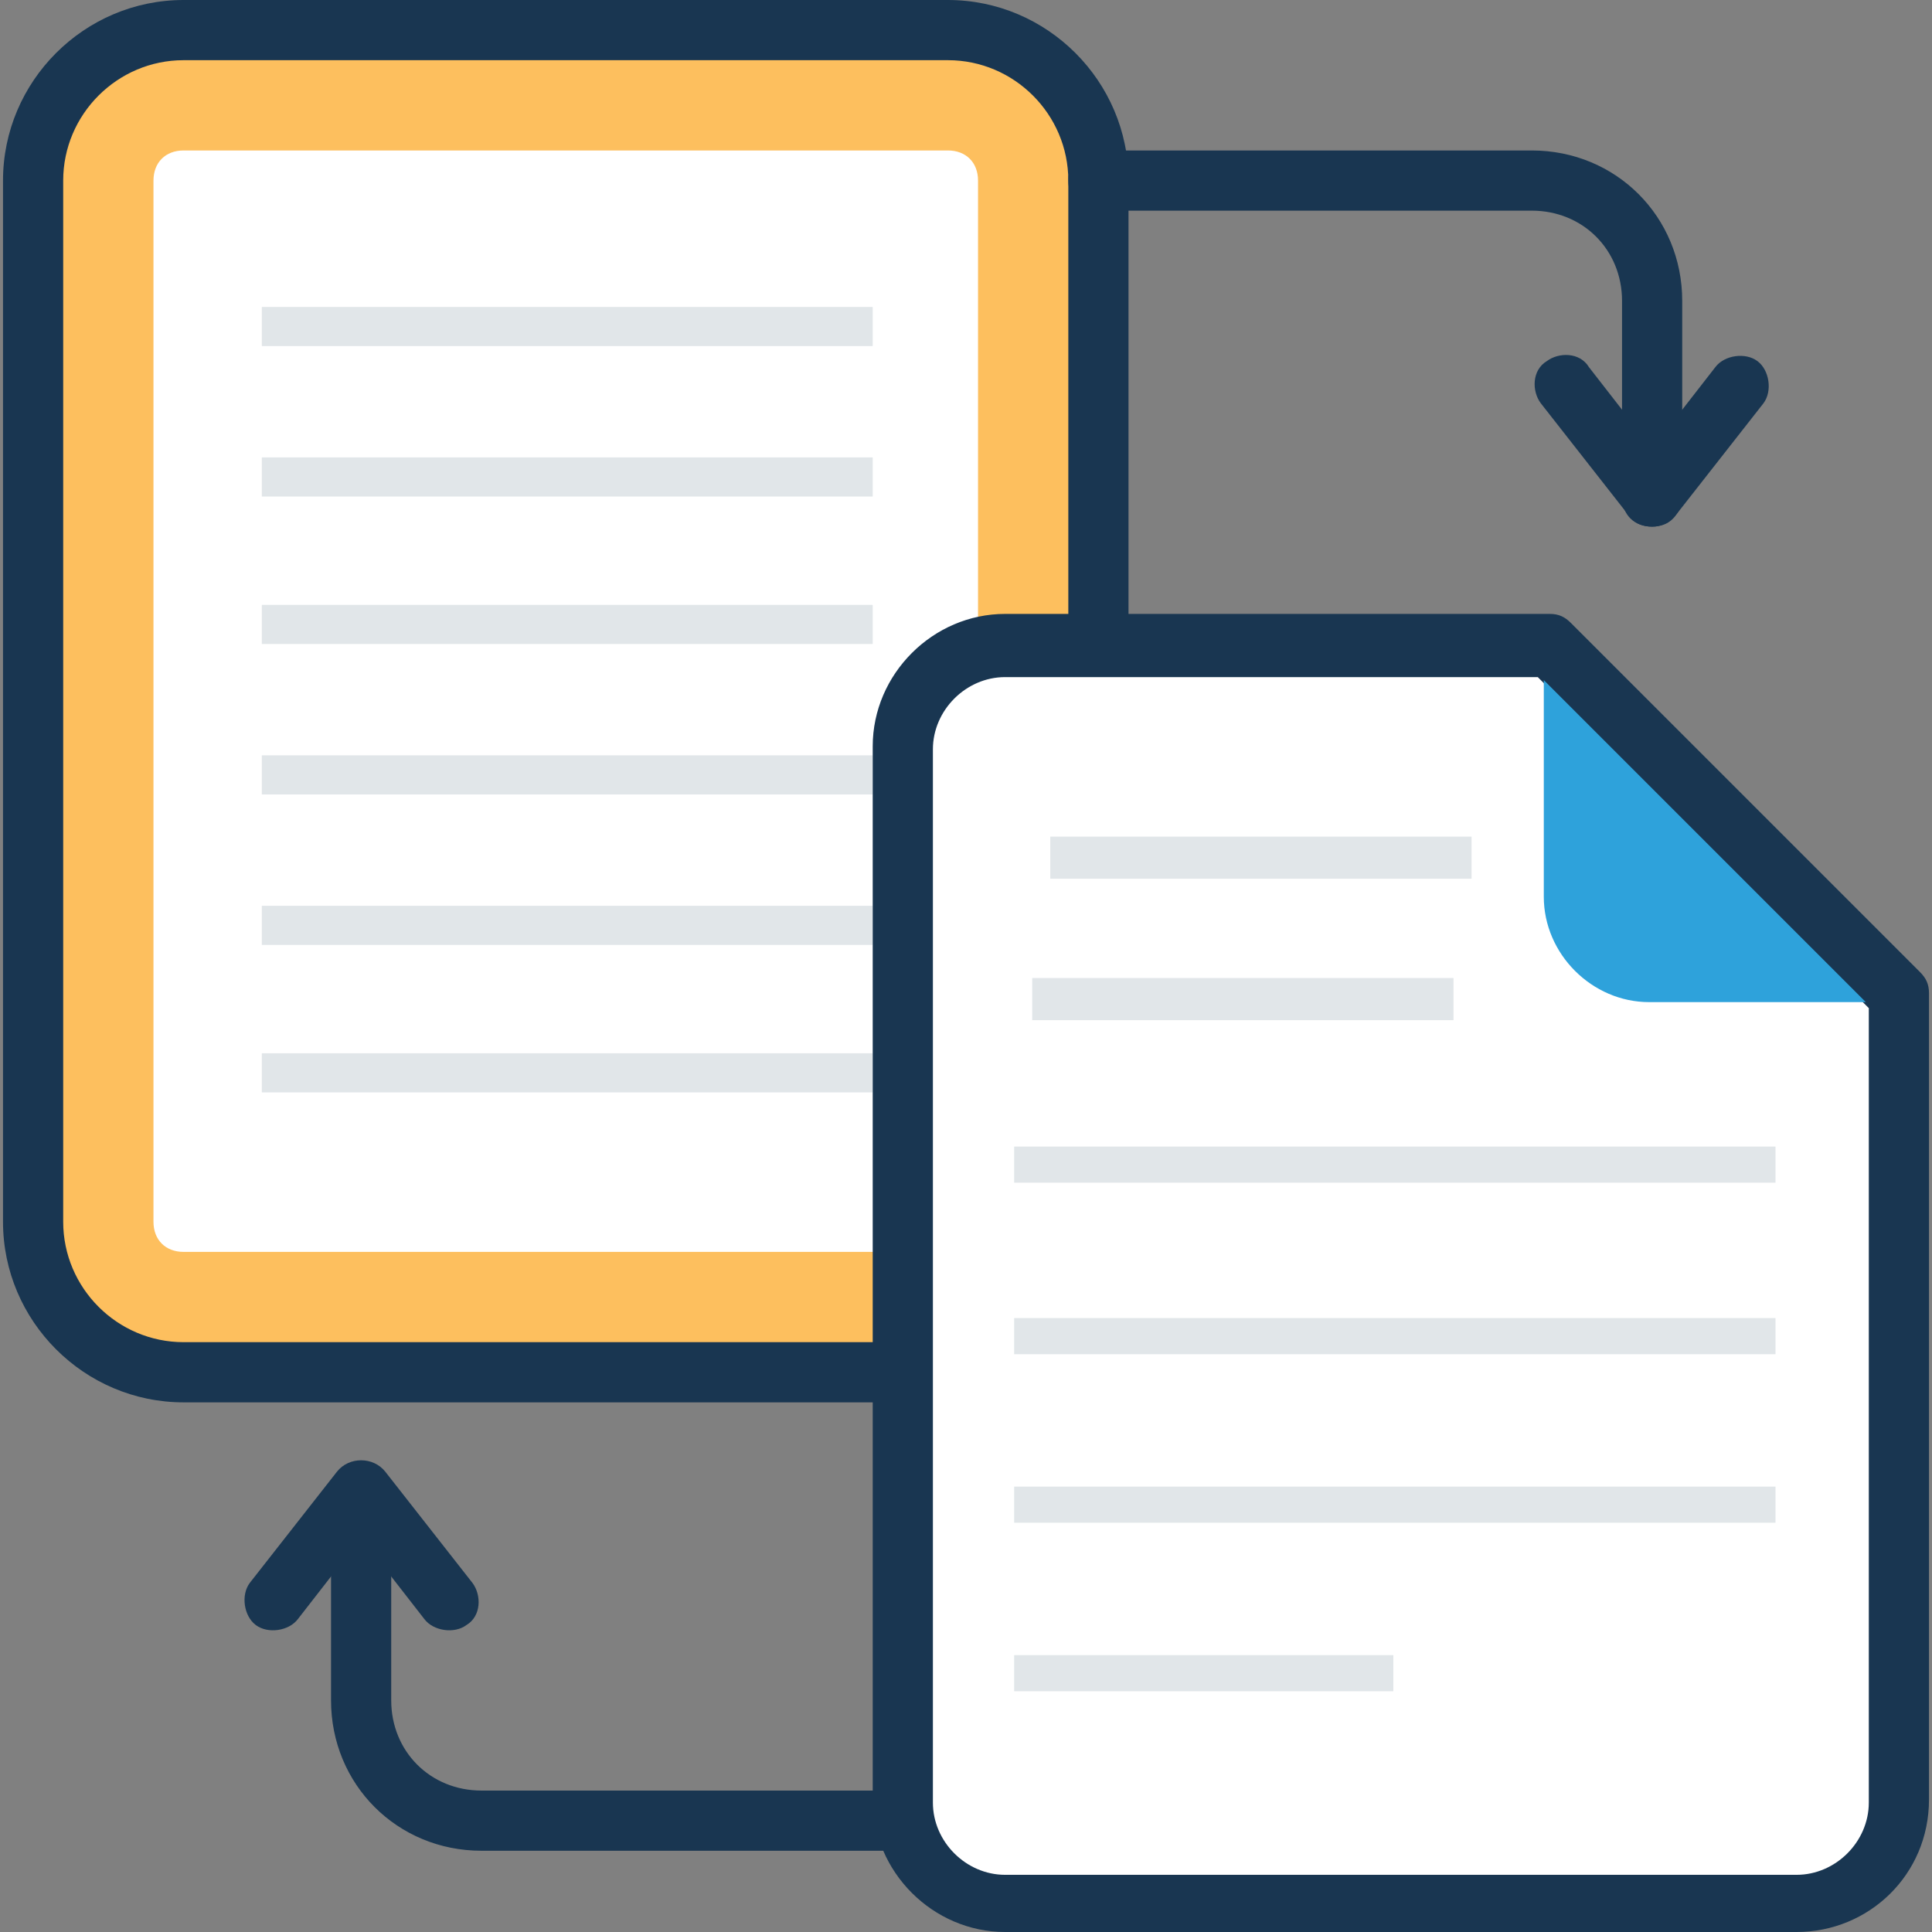 <?xml version="1.0" encoding="iso-8859-1"?>
<!-- Generator: Adobe Illustrator 19.0.0, SVG Export Plug-In . SVG Version: 6.00 Build 0)  -->
<svg version="1.1" id="Capa_1" xmlns="http://www.w3.org/2000/svg" xmlns:xlink="http://www.w3.org/1999/xlink" x="0px" y="0px"
	 viewBox="0 0 498.036 498.036" style="enable-background:new 0 0 498.036 498.036;" xml:space="preserve">
<rect x="0" y="0" width="498.036" height="498.036" fill="#808080" stroke="none"/>
<g>
	<path style="fill:#193651;" d="M233.503,477.091H124.121c-21.721,0-38.788-17.067-38.788-38.788v-50.424
		c0-4.655,3.103-7.758,7.758-7.758s7.758,3.103,7.758,7.758v50.424c0,13.188,10.085,23.273,23.273,23.273h109.382
		c4.655,0,7.758,3.103,7.758,7.758C241.261,473.212,238.158,477.091,233.503,477.091z"/>
	<path style="fill:#193651;" d="M109.382,417.358l-16.291-20.945L76.8,417.358c-2.327,3.103-7.758,3.879-10.861,1.552
		c-3.103-2.327-3.879-7.758-1.552-10.861l22.497-28.703c3.103-3.879,9.309-3.879,12.412,0l22.497,28.703
		c2.327,3.103,2.327,8.533-1.552,10.861C117.139,421.236,111.709,420.461,109.382,417.358z"/>
</g>
<path style="fill:#FDBF5E;" d="M244.364,7.758H47.321C25.6,7.758,8.533,24.824,8.533,46.545v268.412
	c0,21.721,17.067,38.788,38.788,38.788h197.042c21.721,0,38.788-17.067,38.788-38.788V46.545
	C283.151,24.824,266.085,7.758,244.364,7.758z"/>
<path style="fill:#193651;" d="M244.364,361.503H47.321c-25.6,0-46.545-20.945-46.545-46.545V46.545C0.776,20.945,21.721,0,47.321,0
	h197.042c25.6,0,46.545,20.945,46.545,46.545v268.412C290.909,340.558,269.964,361.503,244.364,361.503z M47.321,15.515
	c-17.067,0-31.03,13.964-31.03,31.03v268.412c0,17.067,13.964,31.03,31.03,31.03h197.042c17.067,0,31.03-13.964,31.03-31.03V46.545
	c0-17.067-13.964-31.03-31.03-31.03H47.321z"/>
<path style="fill:#FFFFFF;" d="M47.321,322.715c-4.655,0-7.758-3.103-7.758-7.758V46.545c0-4.655,3.103-7.758,7.758-7.758h197.042
	c4.655,0,7.758,3.103,7.758,7.758v268.412c0,4.655-3.103,7.758-7.758,7.758H47.321z"/>
<g>
	<rect x="67.491" y="79.127" style="fill:#E1E6E9;" width="157.479" height="10.085"/>
	<rect x="67.491" y="117.915" style="fill:#E1E6E9;" width="157.479" height="10.085"/>
	<rect x="67.491" y="155.927" style="fill:#E1E6E9;" width="157.479" height="10.085"/>
	<rect x="67.491" y="194.715" style="fill:#E1E6E9;" width="157.479" height="10.085"/>
	<rect x="67.491" y="233.503" style="fill:#E1E6E9;" width="157.479" height="10.085"/>
	<rect x="67.491" y="271.515" style="fill:#E1E6E9;" width="157.479" height="10.085"/>
</g>
<path style="fill:#FFFFFF;" d="M399.515,166.788H259.103c-14.739,0-26.376,11.636-26.376,26.376v271.515
	c0,14.739,11.636,26.376,26.376,26.376h204.024c14.739,0,26.376-11.636,26.376-26.376V256L399.515,166.788z"/>
<path style="fill:#193651;" d="M463.127,498.036H259.103c-18.618,0-34.133-15.515-34.133-34.133V192.388
	c0-18.618,15.515-34.133,34.133-34.133h140.412c2.327,0,3.879,0.776,5.43,2.327l89.988,89.988c1.551,1.552,2.327,3.103,2.327,5.43
	v207.903C497.261,483.297,481.745,498.036,463.127,498.036z M259.103,174.545c-10.085,0-18.618,8.533-18.618,18.618v271.515
	c0,10.085,8.533,18.618,18.618,18.618h204.024c10.085,0,18.618-8.533,18.618-18.618v-204.8l-85.333-85.333L259.103,174.545
	L259.103,174.545z"/>
<path style="fill:#2EA2DB;" d="M397.964,175.321v55.855c0,14.739,12.412,27.152,27.152,27.152h55.855L397.964,175.321z"/>
<g>
	<rect x="270.739" y="215.661" style="fill:#E1E6E9;" width="108.606" height="10.861"/>
	<rect x="266.085" y="252.121" style="fill:#E1E6E9;" width="108.606" height="10.861"/>
	<rect x="261.43" y="295.564" style="fill:#E1E6E9;" width="196.267" height="9.309"/>
	<rect x="261.43" y="339.782" style="fill:#E1E6E9;" width="196.267" height="9.309"/>
	<rect x="261.43" y="383.224" style="fill:#E1E6E9;" width="196.267" height="9.309"/>
	<rect x="261.43" y="426.667" style="fill:#E1E6E9;" width="97.745" height="9.309"/>
</g>
<g>
	<path style="fill:#193651;" d="M425.891,135.758c-4.655,0-7.758-3.103-7.758-7.758V77.576c0-13.188-10.085-23.273-23.273-23.273
		H283.151c-4.655,0-7.758-3.103-7.758-7.758s3.103-7.758,7.758-7.758h111.709c21.721,0,38.788,17.067,38.788,38.788V128
		C433.648,132.655,429.77,135.758,425.891,135.758z"/>
	<path style="fill:#193651;" d="M425.891,135.758c-2.327,0-4.655-0.776-6.206-3.103l-22.497-28.703
		c-2.327-3.103-2.327-8.533,1.552-10.861c3.103-2.327,8.533-2.327,10.861,1.552l16.291,20.945l16.291-20.945
		c2.327-3.103,7.758-3.879,10.861-1.552c3.103,2.327,3.879,7.758,1.552,10.861l-22.497,28.703
		C430.545,134.982,428.218,135.758,425.891,135.758z"/>
</g>
<g>
</g>
<g>
</g>
<g>
</g>
<g>
</g>
<g>
</g>
<g>
</g>
<g>
</g>
<g>
</g>
<g>
</g>
<g>
</g>
<g>
</g>
<g>
</g>
<g>
</g>
<g>
</g>
<g>
</g>
</svg>
